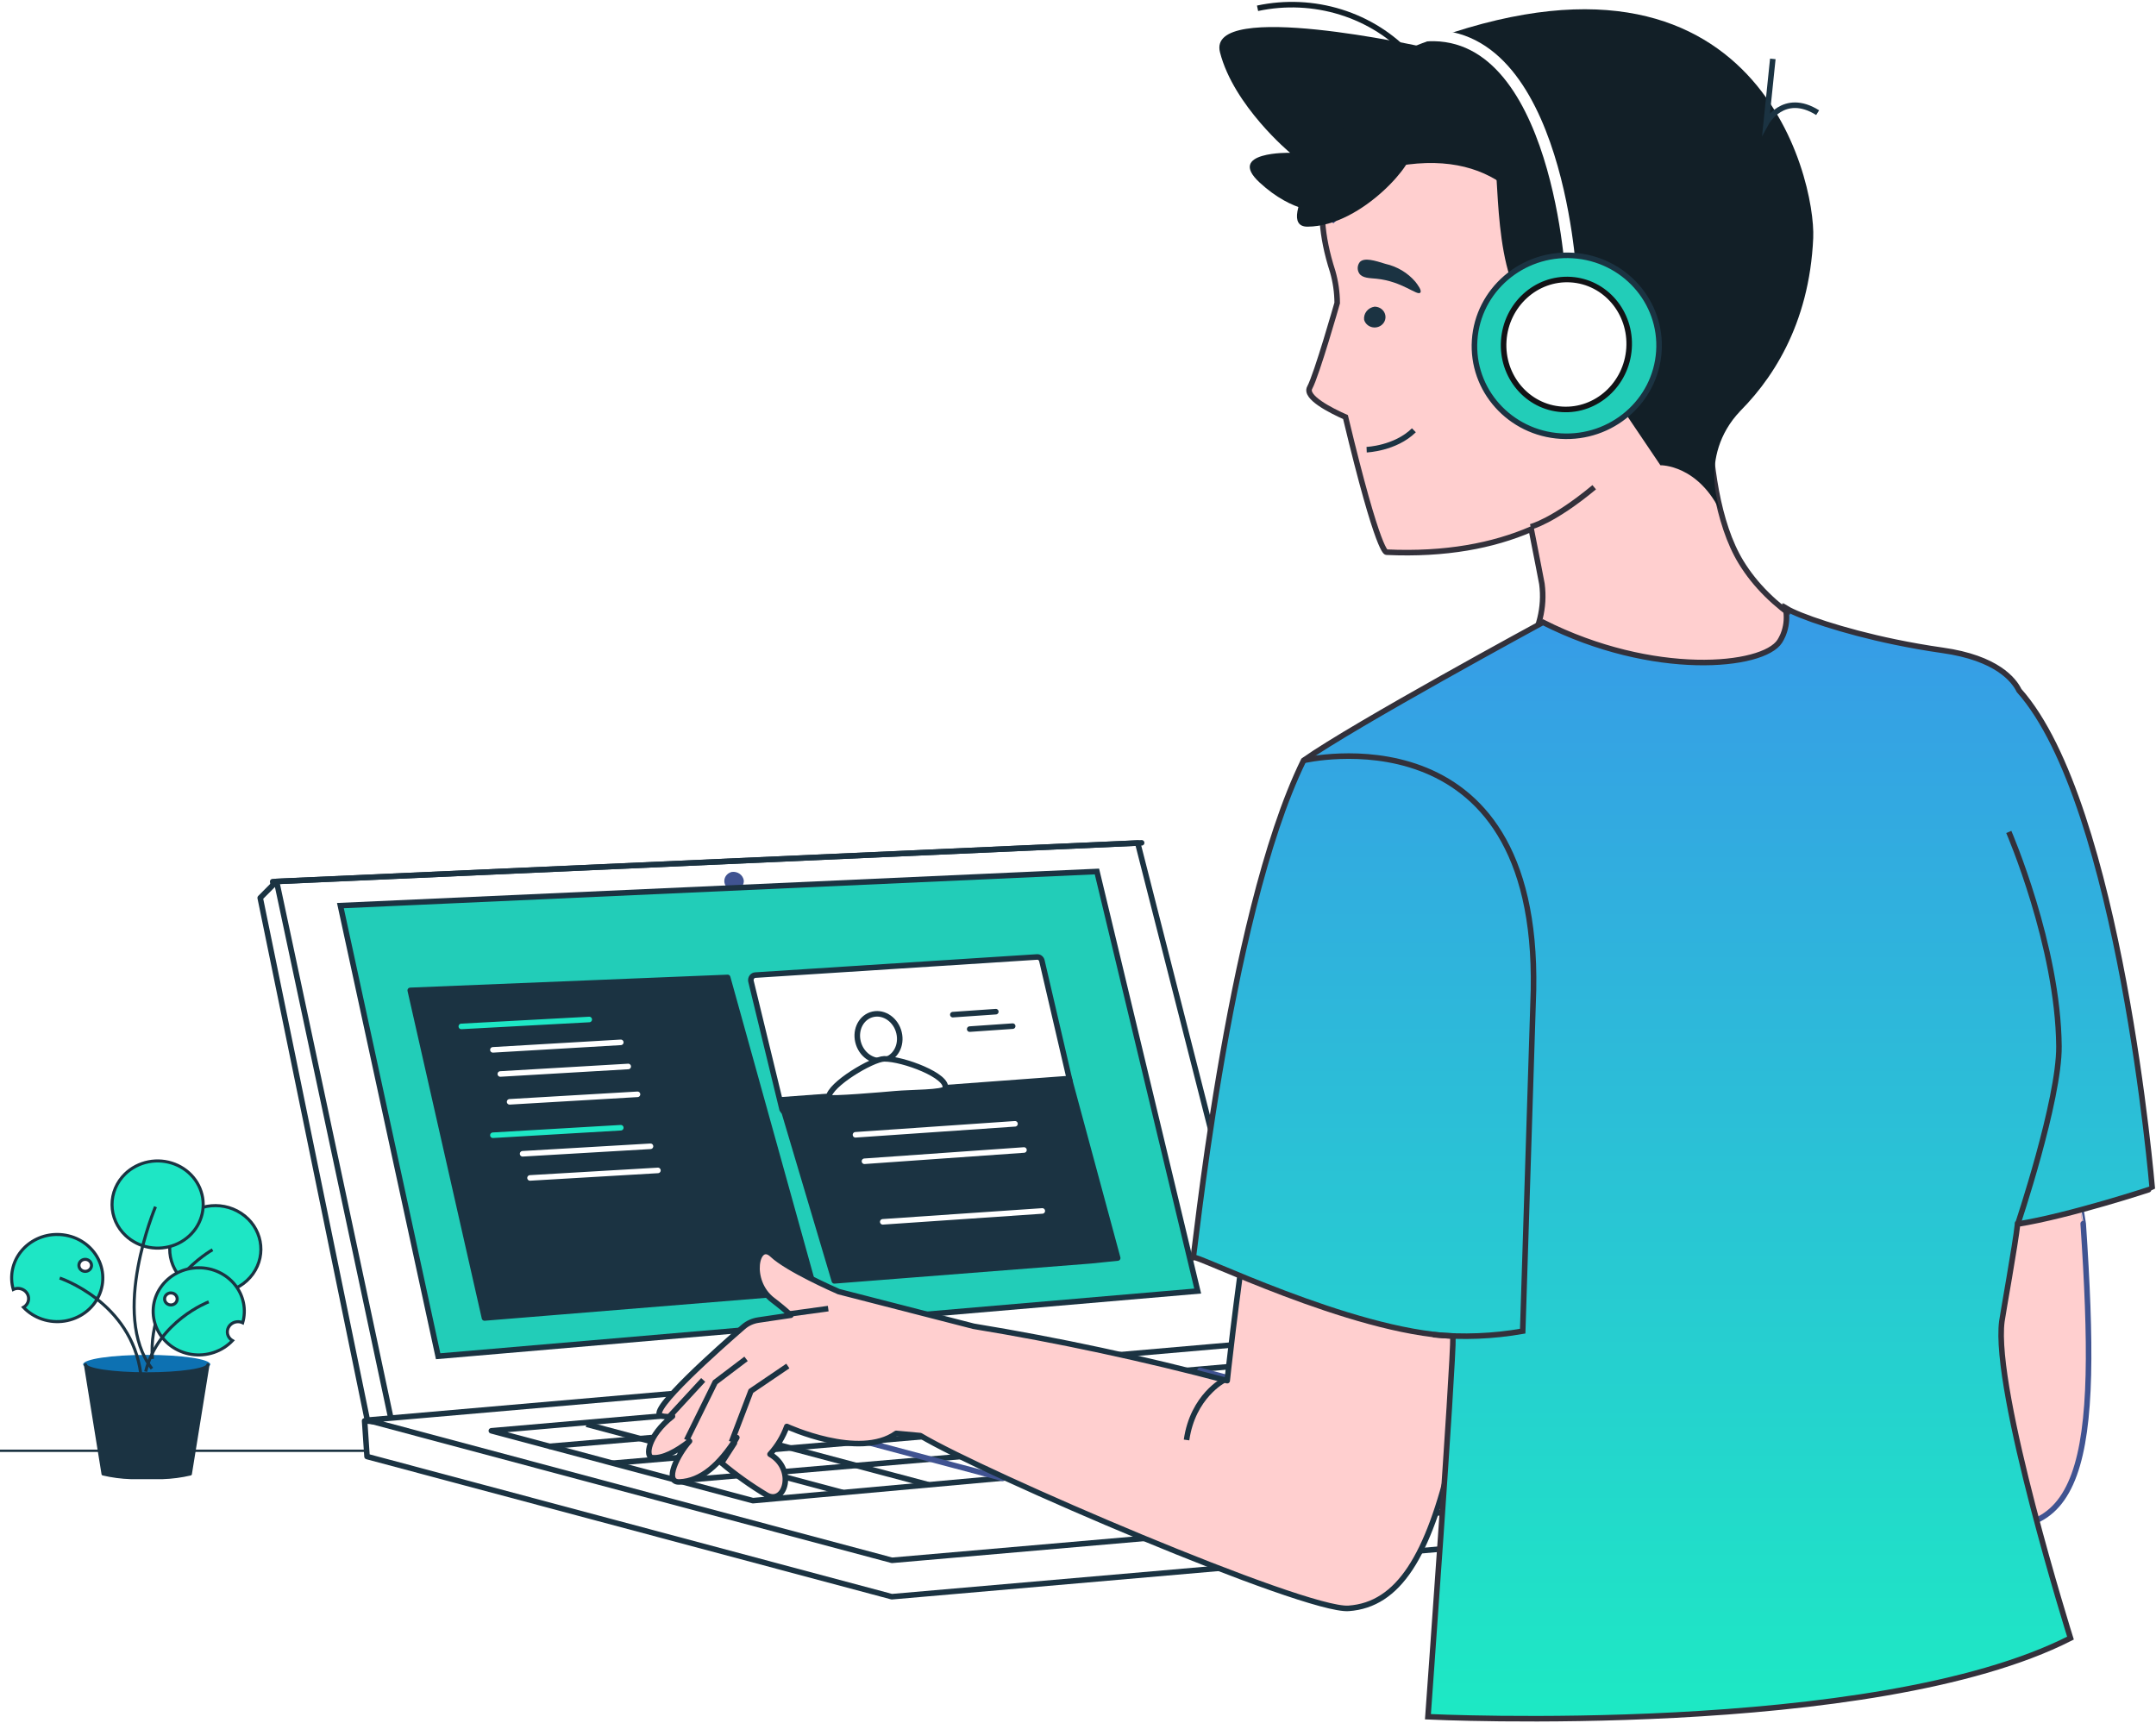 <svg width="926" height="740" viewBox="0 0 926 740" fill="none" xmlns="http://www.w3.org/2000/svg">
<line y1="623.136" x2="315" y2="623.136" stroke="#1B3342"/>
<path d="M156.596 610.275L544.554 576.554L769.944 636.765L770.983 652.095L383.023 685.816L157.635 625.604L156.596 610.275Z" fill="white" stroke="#1B3342" stroke-width="2.385" stroke-linejoin="round"/>
<path d="M166.675 611.469L546.782 590.14L488.655 362.104L117.115 378.683L166.675 611.469Z" fill="white" stroke="#1B3342" stroke-width="2.385" stroke-linejoin="round"/>
<path d="M319.462 378.152C319.515 378.915 319.338 379.678 318.952 380.348C318.566 381.019 317.987 381.57 317.285 381.935C316.582 382.301 315.784 382.467 314.986 382.413C314.187 382.358 313.422 382.087 312.78 381.629C312.138 381.172 311.647 380.549 311.364 379.833C311.081 379.117 311.019 378.338 311.184 377.589C311.349 376.84 311.735 376.152 312.297 375.607C312.858 375.061 313.571 374.68 314.351 374.51C315.532 374.352 316.731 374.646 317.688 375.327C318.645 376.009 319.282 377.024 319.462 378.152V378.152Z" fill="#405391"/>
<path d="M118.791 378.586L490.33 362.007L118.791 378.586L168.351 611.372L157.862 610.366L111.76 385.654L118.791 378.586Z" fill="white"/>
<path d="M118.791 378.586L490.33 362.007L118.791 378.586ZM118.791 378.586L168.351 611.372L157.862 610.366L111.76 385.654L118.791 378.586Z" stroke="#1B3342" stroke-width="2.385" stroke-linejoin="round"/>
<path d="M146.203 388.972L471.135 374.318L514.404 554.529L188.181 582.529L146.203 388.972Z" fill="#22CDB8" stroke="#1B3342" stroke-width="2.385" stroke-miterlimit="10"/>
<path d="M157.717 609.97L383.104 670.182L771.062 636.46L545.675 576.249L157.717 609.97Z" fill="white" stroke="#1B3342" stroke-width="2.385" stroke-linejoin="round"/>
<path d="M323.381 644.558L211.039 614.545L543.051 585.686L652.175 614.838L323.381 644.558Z" fill="white" stroke="#1B3342" stroke-width="2.385" stroke-linejoin="round"/>
<path d="M235.678 621.248L568.867 592.704" stroke="#1B3342" stroke-width="2.385" stroke-linejoin="round"/>
<path d="M262.959 628.482L596.151 599.94" stroke="#1B3342" stroke-width="2.385" stroke-linejoin="round"/>
<path d="M290.945 636.027L624.135 607.483" stroke="#1B3342" stroke-width="2.385" stroke-linejoin="round"/>
<path d="M251.9 611.759L361.979 641.039" stroke="#1B3342" stroke-width="2.385" stroke-linejoin="round"/>
<path d="M288.432 608.351L398.507 637.635" stroke="#1B3342" stroke-width="2.385" stroke-linecap="round" stroke-linejoin="round"/>
<path d="M320.551 605.682L430.629 634.963" stroke="#405391" stroke-width="2.385" stroke-linecap="round" stroke-linejoin="round"/>
<path d="M352.529 602.703L462.605 631.984" stroke="#405391" stroke-width="2.385" stroke-linecap="round" stroke-linejoin="round"/>
<path d="M384.502 599.725L494.578 629.006" stroke="#405391" stroke-width="2.385" stroke-linecap="round" stroke-linejoin="round"/>
<path d="M417.932 597.13L526.556 626.024" stroke="#405391" stroke-width="2.385" stroke-linecap="round" stroke-linejoin="round"/>
<path d="M449.773 594.116L559.495 623.303" stroke="#405391" stroke-width="2.385" stroke-linecap="round" stroke-linejoin="round"/>
<path d="M482.316 591.287L591.514 620.334" stroke="#405391" stroke-width="2.385" stroke-linecap="round" stroke-linejoin="round"/>
<path d="M515.383 588.597L623.446 617.344" stroke="#405391" stroke-width="2.385" stroke-linecap="round" stroke-linejoin="round"/>
<path d="M324.432 418.819L384.944 414.927L445.455 411.036C445.92 411.015 446.376 411.167 446.748 411.465C447.12 411.764 447.384 412.191 447.496 412.674L459.549 464.467C459.619 464.771 459.628 465.087 459.573 465.394C459.518 465.702 459.402 465.993 459.232 466.247C459.062 466.502 458.843 466.714 458.589 466.869C458.336 467.025 458.054 467.119 457.763 467.146L358.113 474.977C357.673 475.019 336.91 476.832 336.343 477.203L341.647 476.408C339.756 476.738 337.832 476.793 335.928 476.572L322.524 421.384C322.47 421.078 322.477 420.763 322.547 420.461C322.616 420.158 322.746 419.875 322.927 419.632C323.109 419.388 323.337 419.189 323.597 419.049C323.856 418.909 324.141 418.83 324.432 418.819Z" fill="white" stroke="#1B3342" stroke-width="2.385" stroke-linejoin="round"/>
<path d="M335.244 472.419L459.21 463.251L480.049 540.343L474.215 540.939L468.5 541.523L358.363 550.147L335.244 472.419Z" fill="#1B3342" stroke="#1B3342" stroke-width="2.385" stroke-linejoin="round"/>
<path d="M176.201 425.384L312.524 419.823L349.992 554.532L208.089 566.092L176.201 425.384Z" fill="#1B3342" stroke="#1B3342" stroke-width="2.385" stroke-linejoin="round"/>
<path d="M211.701 450.93L266.629 447.706" stroke="white" stroke-width="2.385" stroke-linecap="round" stroke-linejoin="round"/>
<path d="M214.89 461.294L269.819 458.07" stroke="white" stroke-width="2.385" stroke-linecap="round" stroke-linejoin="round"/>
<path d="M218.876 473.252L273.805 470.028" stroke="white" stroke-width="2.385" stroke-linecap="round" stroke-linejoin="round"/>
<path d="M211.701 487.604L266.629 484.378" stroke="#1EE7C5" stroke-width="2.385" stroke-linecap="round" stroke-linejoin="round"/>
<path d="M224.456 495.574L279.385 492.35" stroke="white" stroke-width="2.385" stroke-linecap="round" stroke-linejoin="round"/>
<path d="M227.646 505.94L282.574 502.713" stroke="white" stroke-width="2.385" stroke-linecap="round" stroke-linejoin="round"/>
<path d="M409.242 435.806L427.7 434.528" stroke="#1B3342" stroke-width="2.385" stroke-linecap="round" stroke-linejoin="round"/>
<path d="M416.484 442.018L434.945 440.743" stroke="#1B3342" stroke-width="2.385" stroke-linecap="round" stroke-linejoin="round"/>
<path d="M367.432 487.414L435.942 482.695" stroke="white" stroke-width="2.385" stroke-linecap="round" stroke-linejoin="round"/>
<path d="M371.291 498.781L439.793 493.946" stroke="white" stroke-width="2.385" stroke-linecap="round" stroke-linejoin="round"/>
<path d="M379.151 524.799L447.663 520.12" stroke="white" stroke-width="2.385" stroke-linecap="round" stroke-linejoin="round"/>
<path d="M386.136 443.597C387.441 449.056 384.548 454.343 379.681 455.406C374.814 456.47 369.81 452.907 368.506 447.448C367.202 441.99 370.094 436.717 374.961 435.641C379.828 434.566 384.842 438.14 386.136 443.597Z" fill="white" stroke="#1B3342" stroke-width="2.385" stroke-linejoin="round"/>
<path d="M405.927 467.515C405.321 469.365 391.279 469.17 384.509 469.785C379.538 470.236 355.821 472.253 355.881 471.366C356.26 465.779 374.798 454.847 379.792 454.789C387.778 454.696 407.673 462.173 405.927 467.515Z" fill="white" stroke="#1B3342" stroke-width="2.385" stroke-linejoin="round"/>
<path d="M747.761 241.449C727.281 207.823 735.137 137.046 735.137 137.046L730.534 141.074C751.055 89.758 733.885 69.024 733.885 69.024C683.236 -3.069 607.438 44.592 607.438 44.592C607.438 44.592 551.837 53.089 572.4 116.663C573.649 121.053 574.297 125.579 574.324 130.128C574.162 130.698 565.563 160.854 562.516 166.508C560.307 170.612 571.44 176.269 577.887 179.133C592.289 239.314 595.53 237.175 595.53 237.175C620.98 238.332 641.25 234.359 657.674 227.297C659.936 238.615 662.252 250.795 662.252 250.795C667.722 292.228 606.573 318.881 606.573 318.881L722.628 360.808L837.95 290.44C837.95 290.44 772.727 282.429 747.761 241.449Z" fill="#FFCFCF" stroke="#33313B" stroke-width="2.385" stroke-miterlimit="10"/>
<path d="M834.884 309.46C834.884 309.46 829.81 283.227 827.087 374.913C824.542 460.743 823.537 550.81 823.537 550.81C788.851 552.924 754.805 560.735 722.891 573.9L689.211 587.286C689.211 587.286 776.645 633.608 838.881 652.098C896.19 669.123 901.568 627.281 894.732 525.579C894.737 525.579 862.141 316.7 834.884 309.46Z" fill="#FFCFCF" stroke="#405391" stroke-width="2.385" stroke-linejoin="round"/>
<path d="M603.914 21.269C603.914 21.269 530.859 58.539 572.672 95.959L622.317 48.501L603.914 21.269Z" fill="#405391"/>
<path d="M713.133 199.83C713.133 199.83 729.554 199.415 739.375 220.687C739.375 220.687 728.597 196.534 747.399 176.552L713.133 199.83Z" fill="#121F27"/>
<path d="M603.913 21.269C603.913 21.269 514.559 104.976 568.111 81.512C680.005 32.514 674.268 155.997 674.268 155.997C674.268 155.997 689.679 142.565 683.992 156.624L713.144 199.83C713.144 199.83 775.442 177.298 778.776 102.233C779.89 76.885 753.822 -39.355 603.913 21.269Z" fill="#121F27"/>
<path d="M642.264 70.921C643.944 83.739 642.264 134.872 665.895 138.628C689.527 142.384 661.834 74.396 661.834 74.396L642.264 70.921Z" fill="#121F27"/>
<path d="M568.472 345.699C540.182 467.351 527.082 593.023 527.082 593.023C491.2 583.496 454.84 575.696 418.141 569.652L360.201 554.768C358.328 553.95 338.245 545.096 331.722 538.924C324.88 532.449 321.113 550.271 331.874 558.415C334.584 560.455 337.185 562.625 339.666 564.916L325.703 566.995C323.306 567.348 321.07 568.366 319.273 569.924C309.549 578.354 277.836 606.362 283.842 608.105C285.468 608.525 287.172 608.594 288.829 608.308C277.991 616.871 277.125 625.803 280.165 626.103C284.7 626.551 290.44 623.444 296.15 619.02C291.135 624.565 284.93 636.835 291.866 636.529C301.199 636.119 309.02 629.182 316.465 617.451C316.465 617.451 314.63 620.492 315.443 619.798L309.913 628.364C316.002 633.488 322.516 638.129 329.393 642.241C337.212 646.436 341.793 630.978 330.722 624.62C333.905 621.12 336.354 617.067 337.935 612.681C337.935 612.681 369.022 627.052 384.91 615.667L395.297 616.621C422.452 632.885 560.356 692.169 579.243 690.822C622.148 687.76 630.304 607.065 651.051 430.687C651.058 430.694 581.155 291.154 568.472 345.699Z" fill="#FFCFCF" stroke="#1B3342" stroke-width="2.385" stroke-linejoin="round"/>
<path d="M525.671 592.802C525.671 592.802 512.312 599.604 509.619 618.492" stroke="#1B3342" stroke-width="2.385" stroke-miterlimit="10"/>
<path d="M866.551 525.771C888.662 522.266 924.371 510.582 924.396 510.456C924.396 510.456 910.705 345.444 867.187 296.586C864.975 292.055 857.65 282.623 834.307 279.327C827.378 278.349 820.564 277.128 814.049 275.788C791.212 271.09 772.614 264.56 767.301 261.336C767.301 261.336 767.331 261.534 767.368 261.827C767.246 261.756 767.082 261.679 766.972 261.613C767.56 264.801 767.358 268.078 766.381 271.178C766.229 271.636 766.077 272.096 765.882 272.561C765.8 272.759 765.708 272.96 765.618 273.16C765.272 273.933 764.873 274.683 764.424 275.406C757.28 286.656 709.999 291.203 662.726 267.298C662.726 267.298 581.518 311.348 559.883 326.625C526.667 394.304 512.402 547.142 512.402 540.044C512.402 538.11 580.084 572.025 624.056 573.871C624.306 585.861 613.295 737.371 613.295 737.371C613.295 737.371 804.534 746.707 889.27 703.6C889.27 703.6 855.874 597.211 859.804 567.517C860.278 564.019 865.611 534.44 866.551 525.771Z" fill="url(#paint0_linear)" stroke="#33313B" stroke-width="2.385" stroke-miterlimit="10"/>
<path d="M611.743 20.289C611.743 20.289 518.086 -0.602 523.978 22.45C529.869 45.501 554.095 65.632 554.095 65.632C554.095 65.632 526.491 64.971 540.98 78.374C555.469 91.776 567.581 90.775 567.581 90.775L611.743 20.289Z" fill="#121F27"/>
<path d="M657.412 226.279C657.412 226.279 667.046 223.959 684.714 209.278" stroke="#33313B" stroke-width="2.385" stroke-miterlimit="10"/>
<path d="M674.684 117.764C674.684 117.764 668.172 2.339 604.754 16.507" stroke="white" stroke-width="4.771" stroke-miterlimit="10"/>
<path d="M712.491 150.966C713.934 129.545 697.39 111.087 675.537 109.74C653.685 108.393 634.8 124.667 633.357 146.089C631.914 167.51 648.459 185.968 670.311 187.315C692.163 188.662 711.048 172.388 712.491 150.966Z" fill="#22CDB8" stroke="#1B3342" stroke-width="2.385" stroke-miterlimit="10"/>
<path d="M699.672 149.62C698.635 165.009 685.746 176.742 670.886 175.824C656.026 174.906 644.818 161.69 645.856 146.303C646.893 130.916 659.781 119.18 674.641 120.098C689.501 121.017 700.709 134.233 699.672 149.62Z" fill="white" stroke="#121316" stroke-width="2.385" stroke-miterlimit="10"/>
<path d="M585.891 137.376C586.123 138.181 586.586 138.907 587.227 139.473C587.868 140.039 588.662 140.422 589.519 140.578C590.376 140.735 591.262 140.659 592.076 140.359C592.89 140.059 593.6 139.546 594.125 138.88C594.651 138.214 594.971 137.421 595.049 136.59C595.128 135.759 594.961 134.923 594.569 134.178C594.176 133.433 593.574 132.807 592.829 132.373C592.084 131.938 591.227 131.712 590.354 131.719C588.989 131.924 587.759 132.629 586.927 133.684C586.094 134.74 585.723 136.064 585.891 137.376V137.376Z" fill="#1B3342"/>
<path d="M607.938 121.064C604.644 117.191 600.101 114.469 595.02 113.325C590.46 111.906 585.972 110.511 584.049 112.541C583.492 113.245 583.172 114.095 583.131 114.978C583.091 115.86 583.332 116.734 583.823 117.482C585.199 119.5 588.291 119.426 591.168 119.712C602.365 120.826 608.766 127.243 610.035 125.674C610.761 124.765 608.92 122.352 607.938 121.064Z" fill="#1B3342"/>
<path d="M586.973 193.143C586.973 193.143 599.257 192.666 607.263 184.815" stroke="#1B3342" stroke-width="2.385" stroke-miterlimit="10"/>
<path d="M540.117 3.56C551.977 1.025 564.331 1.588 575.885 5.191C587.438 8.794 597.766 15.304 605.784 24.038" stroke="#121F27" stroke-width="2.385" stroke-miterlimit="10"/>
<path d="M761.422 25.297L758.582 52.818C758.582 52.818 765.995 39.177 780.678 48.392" stroke="#1B3342" stroke-width="2.385" stroke-miterlimit="10"/>
<path d="M576.907 55.145C576.907 55.145 545.62 97.433 561.585 97.357C585.686 97.228 609.527 67.26 605.159 65.703C600.79 64.146 576.907 55.145 576.907 55.145Z" fill="#121F27"/>
<path d="M294.895 618.553L307.157 593.708L320.431 583.648" fill="#FFCFCF"/>
<path d="M294.895 618.553L307.157 593.708L320.431 583.648" stroke="#1B3342" stroke-width="2.385" stroke-miterlimit="10"/>
<path d="M287.826 608.089L302.028 592.705" stroke="#1B3342" stroke-width="2.385" stroke-miterlimit="10"/>
<path d="M338.375 586.722L322.518 597.483L314.188 619.335" fill="#FFCFCF"/>
<path d="M338.375 586.722L322.518 597.483L314.188 619.335" stroke="#1B3342" stroke-width="2.385" stroke-linejoin="round"/>
<path d="M559.898 326.639C559.898 326.639 660.879 302.746 658.635 425.087L653.997 571.753C641.316 573.991 628.368 574.504 615.537 573.274" stroke="#33313B" stroke-width="2.385" stroke-miterlimit="10"/>
<path d="M862.775 357.334C862.775 357.334 883.946 406.321 884.318 449.388C884.52 472.521 866.52 526.06 866.52 526.06" stroke="#33313B" stroke-width="2.385" stroke-miterlimit="10"/>
<path d="M338.404 564.448L355.721 562.068" stroke="#1B3342" stroke-width="2.385" stroke-linejoin="round"/>
<path d="M198.136 440.86L253.082 437.89" stroke="#1EE7C5" stroke-width="2.385" stroke-linecap="round" stroke-linejoin="round"/>
<g filter="url(#filter0_d)">
<path d="M65.012 591.077C80.091 591.077 92.316 589.259 92.316 587.016C92.316 584.773 80.091 582.954 65.012 582.954C49.932 582.954 37.707 584.773 37.707 587.016C37.707 589.259 49.932 591.077 65.012 591.077Z" fill="#0D71B2"/>
<path d="M58.206 635.674H71.817C75.848 635.544 79.854 635.016 83.772 634.098L91.34 587.176H91.257C91.257 589.333 79.506 591.08 65.012 591.08C50.519 591.08 38.766 589.333 38.766 587.176H38.684L46.252 634.098C50.169 635.016 54.175 635.544 58.206 635.674Z" fill="#1B3342" stroke="#1B3342" stroke-width="1.313" stroke-linejoin="round"/>
<path d="M26.581 531.22C23.57 531.211 20.597 531.868 17.896 533.141C15.195 534.413 12.838 536.266 11.01 538.554C9.182 540.842 7.932 543.504 7.358 546.331C6.784 549.158 6.902 552.074 7.702 554.85C8.323 554.553 9.007 554.397 9.702 554.393C10.702 554.392 11.675 554.703 12.473 555.28C13.27 555.857 13.849 556.667 14.12 557.588C14.391 558.509 14.339 559.489 13.973 560.379C13.607 561.269 12.947 562.021 12.092 562.518C14.282 564.827 17.039 566.577 20.115 567.609C23.191 568.64 26.487 568.921 29.705 568.425C32.923 567.929 35.96 566.672 38.541 564.768C41.122 562.864 43.165 560.374 44.485 557.524C45.805 554.673 46.359 551.553 46.098 548.446C45.837 545.338 44.769 542.342 42.99 539.73C41.212 537.117 38.779 534.971 35.914 533.486C33.048 532.001 29.84 531.224 26.581 531.226V531.22Z" fill="#1EE6C5" stroke="#1B3342" stroke-width="1.313" stroke-miterlimit="10"/>
<path d="M41.303 544.492C41.303 545.003 41.144 545.503 40.847 545.927C40.55 546.352 40.129 546.683 39.635 546.879C39.141 547.074 38.598 547.126 38.074 547.026C37.55 546.926 37.069 546.68 36.691 546.318C36.313 545.957 36.056 545.496 35.952 544.995C35.848 544.494 35.902 543.974 36.106 543.502C36.311 543.03 36.657 542.627 37.102 542.343C37.546 542.059 38.069 541.908 38.603 541.908C39.319 541.909 40.006 542.181 40.512 542.666C41.018 543.15 41.303 543.807 41.303 544.492V544.492Z" fill="white" stroke="#1B3342" stroke-width="1.313" stroke-linejoin="round"/>
<path d="M110.605 548.168C116.731 539.646 114.474 527.987 105.564 522.128C96.654 516.268 84.465 518.427 78.338 526.949C72.212 535.472 74.469 547.131 83.379 552.99C92.29 558.85 104.479 556.691 110.605 548.168Z" fill="#1EE6C5" stroke="#1B3342" stroke-width="1.313" stroke-miterlimit="10"/>
<path d="M93.278 537.788C93.278 537.788 65.114 553.443 67.455 584.699" stroke="#1B3342" stroke-width="1.313" stroke-linejoin="round"/>
<path d="M55.946 531.693C58.702 534.294 62.203 536.055 66.006 536.754C69.809 537.452 73.743 537.056 77.31 535.615C80.878 534.175 83.918 531.755 86.048 528.662C88.178 525.569 89.301 521.941 89.275 518.237C89.249 514.534 88.075 510.921 85.903 507.855C83.73 504.789 80.655 502.409 77.068 501.014C73.481 499.62 69.542 499.274 65.749 500.021C61.956 500.767 58.48 502.573 55.76 505.209C53.954 506.96 52.526 509.034 51.558 511.312C50.59 513.59 50.1 516.029 50.118 518.488C50.135 520.947 50.658 523.379 51.658 525.645C52.658 527.911 54.115 529.966 55.946 531.693Z" fill="#1EE6C5" stroke="#1B3342" stroke-width="1.313" stroke-miterlimit="10"/>
<path d="M68.784 519.31C68.784 519.31 49.202 565.618 67.255 588.865" stroke="#1B3342" stroke-width="1.313" stroke-linejoin="round"/>
<path d="M27.643 549.952C27.643 549.952 58.44 560.08 62.488 591.173" stroke="#1B3342" stroke-width="1.313" stroke-linejoin="round"/>
<path d="M87.358 545.523C90.369 545.514 93.341 546.171 96.042 547.443C98.743 548.716 101.1 550.568 102.929 552.857C104.757 555.145 106.007 557.807 106.581 560.634C107.154 563.461 107.037 566.377 106.237 569.153C105.615 568.856 104.931 568.7 104.237 568.696C103.237 568.694 102.264 569.006 101.466 569.583C100.668 570.159 100.09 570.97 99.819 571.891C99.548 572.812 99.599 573.792 99.965 574.682C100.331 575.572 100.992 576.323 101.846 576.821C99.657 579.13 96.899 580.88 93.823 581.912C90.748 582.943 87.451 583.223 84.233 582.727C81.016 582.231 77.978 580.974 75.397 579.071C72.816 577.167 70.773 574.677 69.454 571.827C68.134 568.976 67.579 565.856 67.84 562.748C68.101 559.641 69.169 556.645 70.948 554.033C72.727 551.42 75.159 549.274 78.025 547.789C80.89 546.304 84.099 545.527 87.358 545.528V545.523Z" fill="#1EE6C5" stroke="#1B3342" stroke-width="1.313" stroke-miterlimit="10"/>
<path d="M72.699 558.914C72.699 559.425 72.858 559.924 73.154 560.349C73.451 560.774 73.873 561.105 74.367 561.301C74.86 561.496 75.403 561.547 75.927 561.448C76.451 561.348 76.933 561.102 77.31 560.741C77.688 560.379 77.945 559.919 78.049 559.418C78.154 558.917 78.1 558.397 77.896 557.925C77.691 557.453 77.345 557.05 76.901 556.766C76.457 556.482 75.934 556.33 75.4 556.33C74.684 556.33 73.997 556.603 73.49 557.087C72.984 557.572 72.699 558.229 72.699 558.914V558.914Z" fill="white" stroke="#1B3342" stroke-width="1.313" stroke-linejoin="round"/>
<path d="M91.644 560.161C91.644 560.161 69.903 568.431 64.566 590.123" stroke="#1B3342" stroke-width="1.313" stroke-linejoin="round"/>
</g>
<defs>
<filter id="filter0_d" x="0.344" y="493.98" width="116.379" height="145.35" filterUnits="userSpaceOnUse" color-interpolation-filters="sRGB">
<feFlood flood-opacity="0" result="BackgroundImageFix"/>
<feColorMatrix in="SourceAlpha" type="matrix" values="0 0 0 0 0 0 0 0 0 0 0 0 0 0 0 0 0 0 127 0"/>
<feOffset dx="-2" dy="-1"/>
<feGaussianBlur stdDeviation="2"/>
<feColorMatrix type="matrix" values="0 0 0 0 1 0 0 0 0 1 0 0 0 0 1 0 0 0 0.03 0"/>
<feBlend mode="normal" in2="BackgroundImageFix" result="effect1_dropShadow"/>
<feBlend mode="normal" in="SourceGraphic" in2="effect1_dropShadow" result="shape"/>
</filter>
<linearGradient id="paint0_linear" x1="718.399" y1="261.336" x2="718.399" y2="738.224" gradientUnits="userSpaceOnUse">
<stop stop-color="#379BE7"/>
<stop offset="1" stop-color="#1DE9C4"/>
</linearGradient>
</defs>
</svg>
